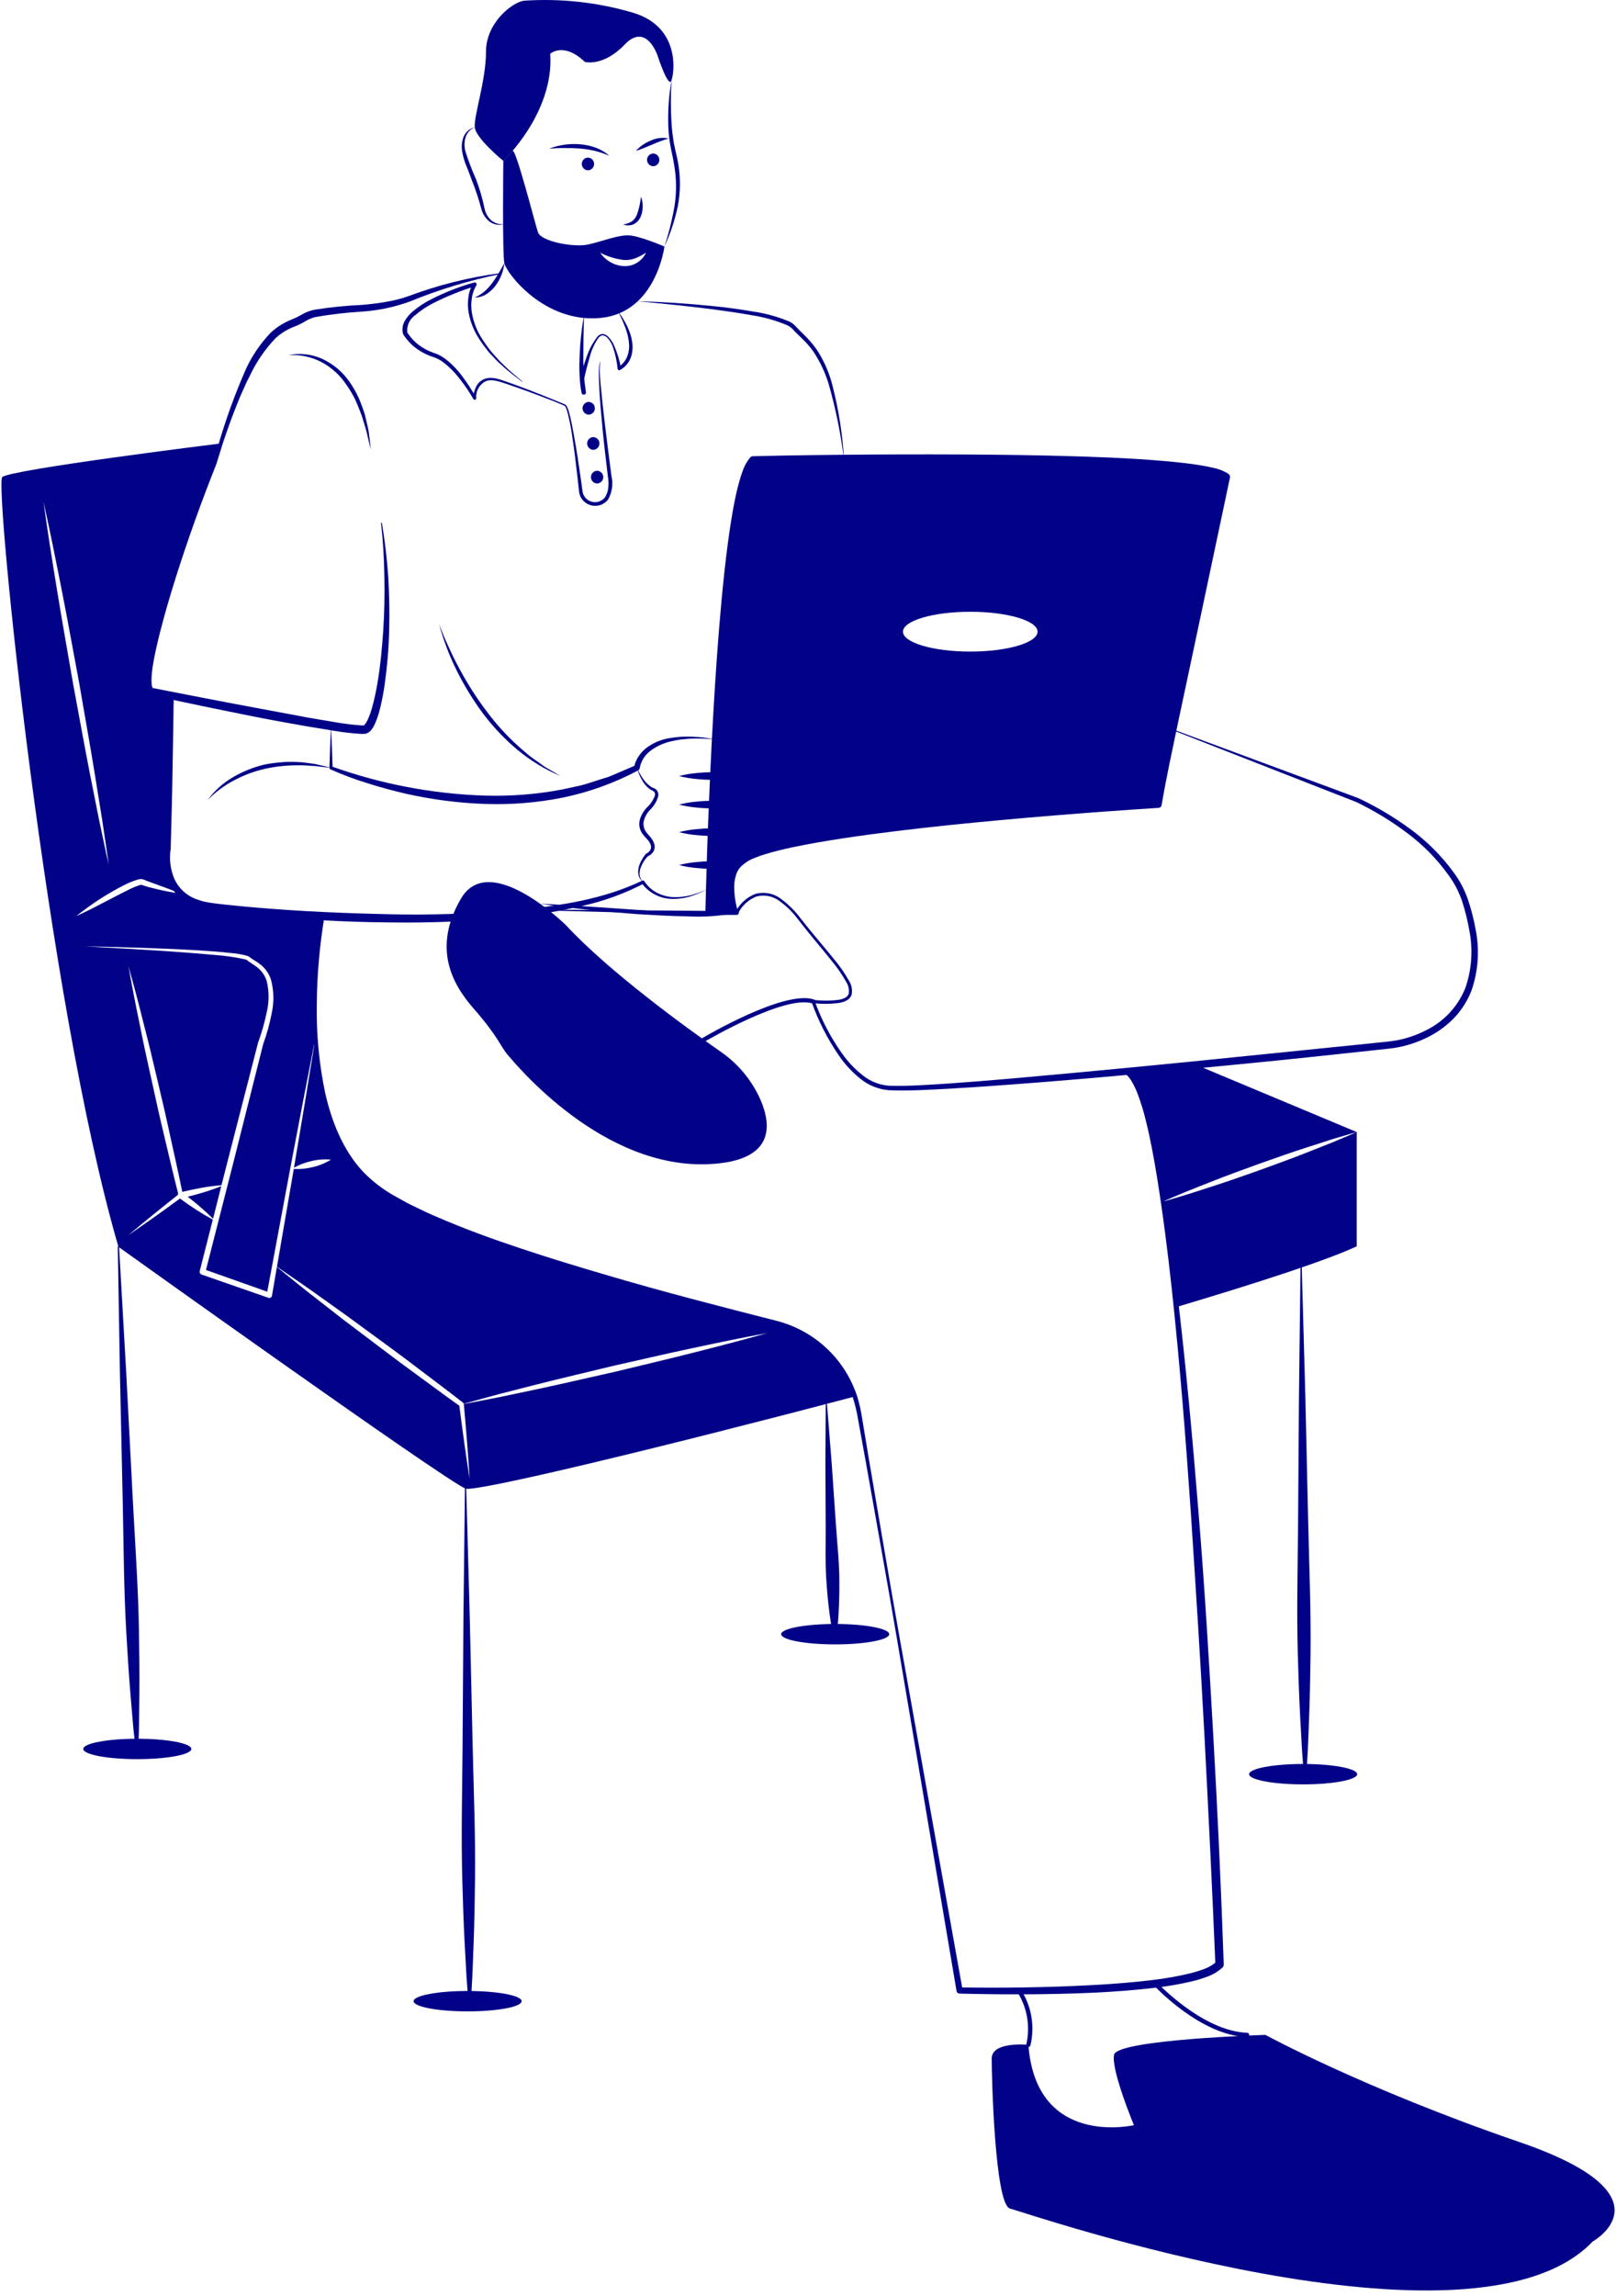 <svg width="262" height="372" viewBox="0 0 262 372" fill="none" xmlns="http://www.w3.org/2000/svg">
<path d="M193.902 172.535L219.962 183.435C218.612 183.805 217.283 184.225 215.942 184.615L211.973 185.895C209.322 186.745 206.692 187.675 204.072 188.605C201.453 189.555 198.832 190.505 196.243 191.535C193.692 192.535 191.132 193.555 188.622 194.665C187.223 185.685 185.122 176.095 182.372 173.865L193.902 172.535ZM219.962 183.435V201.955C215.142 204.195 204.342 207.735 190.712 211.795C190.712 211.795 190.002 203.535 188.622 194.685C191.272 193.945 193.902 193.115 196.502 192.255C199.152 191.405 201.783 190.475 204.402 189.545C207.022 188.595 209.642 187.645 212.232 186.615L216.112 185.075C217.392 184.525 218.692 184.015 219.962 183.435ZM32.953 193.225C33.942 192.925 34.913 192.595 35.872 192.205L34.542 197.485C33.249 196.21 31.876 195.018 30.433 193.915C31.272 193.705 32.122 193.485 32.953 193.225Z" fill="#020288"/>
<path d="M121.462 213.445C107.552 211.205 69.502 198.825 62.652 193.615C57.612 189.775 51.842 183.485 51.092 168.485C49.992 175.315 48.863 182.145 47.703 188.975L47.663 189.215C48.513 188.735 49.43 188.382 50.382 188.165C51.453 187.892 52.562 187.804 53.663 187.905C52.724 188.489 51.693 188.905 50.612 189.135C49.639 189.38 48.634 189.475 47.632 189.415L44.902 205.265C47.392 206.955 49.862 208.655 52.302 210.405L56.142 213.145L59.953 215.935C62.492 217.795 65.042 219.635 67.542 221.555C70.042 223.465 72.572 225.325 75.052 227.275L75.062 227.285C75.117 227.336 75.156 227.402 75.172 227.475C77.092 226.925 79.033 226.415 80.962 225.885L87.132 224.305C91.252 223.265 95.382 222.305 99.502 221.305C103.652 220.375 107.783 219.405 111.932 218.525C116.082 217.635 120.232 216.765 124.412 216.005C120.332 217.165 116.212 218.225 112.102 219.265C107.993 220.315 103.852 221.265 99.732 222.275C95.592 223.195 91.462 224.165 87.312 225.055L81.082 226.365C79.112 226.745 77.152 227.145 75.182 227.505C75.182 227.515 75.202 227.525 75.202 227.535C75.562 231.565 75.902 235.595 76.142 239.635C75.512 235.695 74.982 231.745 74.472 227.785C71.942 225.995 69.472 224.135 66.972 222.315C64.422 220.475 61.922 218.555 59.412 216.665L55.642 213.815L51.922 210.915C49.552 209.085 47.212 207.205 44.892 205.305L44.092 209.965C44.072 210.078 44.008 210.178 43.914 210.244C43.821 210.309 43.705 210.335 43.592 210.315C43.568 210.313 43.544 210.307 43.522 210.295L32.682 206.525C32.573 206.484 32.483 206.405 32.427 206.302C32.372 206.199 32.356 206.079 32.382 205.965L34.502 197.625C32.65 196.613 30.873 195.47 29.183 194.205C27.852 195.165 26.542 196.135 25.202 197.085C23.742 198.095 22.302 199.135 20.822 200.135C22.182 198.985 23.562 197.865 24.942 196.735C26.223 195.685 27.522 194.665 28.822 193.635C28.832 193.562 28.856 193.49 28.892 193.425C28.122 190.465 27.442 187.485 26.732 184.505C25.982 181.425 25.292 178.325 24.622 175.225C23.922 172.125 23.252 169.025 22.632 165.905C21.982 162.795 21.382 159.685 20.822 156.555C21.682 159.615 22.502 162.685 23.262 165.765C24.062 168.835 24.802 171.925 25.522 175.015C26.262 178.105 26.982 181.195 27.642 184.295C28.292 187.235 28.952 190.175 29.552 193.125C30.622 192.875 31.692 192.645 32.772 192.455C33.812 192.275 34.852 192.135 35.912 192.045L37.082 187.455L41.842 168.945L41.852 168.915V168.905C42.45 167.288 42.921 165.626 43.262 163.935C43.653 162.29 43.642 160.576 43.232 158.935C42.981 158.156 42.525 157.458 41.912 156.915C41.59 156.645 41.249 156.398 40.892 156.175L40.332 155.805L40.042 155.565C40.002 155.555 39.972 155.525 39.862 155.485C38.184 155.103 36.479 154.853 34.762 154.735C27.802 154.105 20.812 153.735 13.832 153.355C17.322 153.405 20.822 153.505 24.322 153.635C27.822 153.765 31.312 153.905 34.812 154.175C35.682 154.245 36.562 154.325 37.432 154.425C38.331 154.495 39.222 154.649 40.092 154.885C40.237 154.931 40.372 155.003 40.492 155.095L40.712 155.275L41.252 155.615C41.642 155.847 42.013 156.108 42.362 156.395C43.079 157.008 43.618 157.803 43.922 158.695C44.401 160.451 44.452 162.296 44.072 164.075C43.748 165.811 43.28 167.517 42.672 169.175L38.012 187.686L33.392 205.785L43.332 209.305L47.142 188.876C48.432 182.055 49.749 175.239 51.092 168.425C50.87 161.862 51.333 155.293 52.472 148.825L34.162 146.905C32.318 146.736 30.571 145.999 29.162 144.795C27.664 144.576 26.178 144.276 24.712 143.895C24.332 143.805 23.953 143.705 23.572 143.585C23.382 143.525 23.192 143.465 22.992 143.395C22.97 143.385 22.947 143.379 22.922 143.375H22.892C22.825 143.383 22.758 143.396 22.692 143.415C21.986 143.636 21.303 143.924 20.652 144.275C19.272 144.945 17.913 145.685 16.533 146.385C15.162 147.115 13.762 147.805 12.342 148.465C14.781 146.499 17.419 144.793 20.212 143.375C20.942 143.005 21.705 142.707 22.493 142.485C22.621 142.46 22.751 142.447 22.882 142.445C23.04 142.454 23.195 142.488 23.342 142.545C23.502 142.625 23.683 142.685 23.852 142.755L24.942 143.155C26.332 143.645 27.723 144.165 29.102 144.735C27.652 143.355 26.612 141.125 27.223 137.485L28.152 112.795L24.402 112.025C24.402 112.025 21.642 112.645 27.092 96.905L35.802 71.855C35.802 71.855 1.592 76.075 0.352 77.315C-0.888 78.555 7.542 162.115 19.203 202.035C19.203 202.035 72.262 239.975 75.482 241.215C77.052 241.805 106.462 234.755 138.592 226.285C138.592 226.285 135.362 215.685 121.462 213.445ZM9.322 96.075C8.512 91.155 7.732 86.235 7.052 81.295C8.132 86.165 9.112 91.055 10.072 95.945C11.033 100.835 11.912 105.745 12.832 110.645C13.672 115.555 14.562 120.465 15.362 125.385L16.552 132.765C16.913 135.235 17.302 137.695 17.632 140.165C17.082 137.735 16.592 135.295 16.062 132.855L14.602 125.515C13.642 120.625 12.772 115.715 11.852 110.815C11.012 105.905 10.122 101.005 9.322 96.075ZM101.772 38.135C99.953 38.135 97.632 39.125 95.322 39.625C93.012 40.125 87.722 39.125 87.222 37.645C86.722 36.155 83.602 23.875 83.092 24.455C82.592 25.035 81.602 26.065 81.602 26.065C81.602 26.065 81.433 41.025 81.762 42.635C82.102 44.255 88.212 52.355 97.302 51.525C106.392 50.695 107.722 39.955 107.722 39.955C107.722 39.955 103.582 38.135 101.772 38.135ZM103.272 42.575C102.605 42.986 101.824 43.176 101.042 43.115C100.283 43.057 99.547 42.825 98.892 42.435C98.256 42.066 97.712 41.557 97.302 40.945C98.489 41.56 99.776 41.959 101.102 42.125C101.723 42.172 102.347 42.087 102.932 41.875C103.567 41.629 104.173 41.318 104.743 40.945C104.424 41.622 103.913 42.189 103.272 42.575Z" fill="#020288"/>
<path d="M81.602 26.07C81.602 26.07 89.867 18.301 89.206 8.713C89.206 8.713 91.355 6.729 94.826 10.036C94.826 10.036 97.801 10.862 101.273 7.225C104.744 3.589 106.562 8.878 106.562 8.878C106.562 8.878 108.381 14.499 108.877 13.011C109.373 11.523 110.199 4.415 102.76 2.101C96.976 0.378 90.929 -0.294 84.908 0.117C82.924 0.448 78.792 3.754 78.792 8.382C78.792 13.011 76.808 18.797 76.973 20.615C77.139 22.433 81.602 26.07 81.602 26.07ZM89.04 24.086C90.644 23.474 92.365 23.233 94.074 23.381C94.934 23.455 95.781 23.639 96.594 23.93C97.402 24.228 98.148 24.673 98.793 25.243C98.031 24.913 97.243 24.646 96.437 24.444C95.64 24.261 94.831 24.135 94.016 24.067C92.359 23.953 90.696 23.96 89.04 24.086ZM103.091 24.456C103.754 23.73 104.57 23.16 105.481 22.789C106.384 22.362 107.401 22.237 108.381 22.433C107.486 22.718 106.607 23.049 105.747 23.424C104.885 23.778 104.036 24.163 103.091 24.456ZM95.322 27.599C95.59 27.59 95.843 27.477 96.03 27.284C96.216 27.091 96.32 26.834 96.32 26.566C96.32 26.298 96.216 26.04 96.03 25.848C95.843 25.655 95.59 25.542 95.322 25.533C95.054 25.542 94.8 25.655 94.614 25.848C94.428 26.04 94.324 26.298 94.324 26.566C94.324 26.834 94.428 27.091 94.614 27.284C94.8 27.477 95.054 27.59 95.322 27.599ZM105.901 26.938C106.169 26.928 106.423 26.816 106.609 26.623C106.795 26.43 106.899 26.172 106.899 25.904C106.899 25.637 106.795 25.379 106.609 25.186C106.423 24.994 106.169 24.881 105.901 24.871C105.633 24.881 105.38 24.994 105.193 25.186C105.007 25.379 104.903 25.637 104.903 25.904C104.903 26.172 105.007 26.43 105.193 26.623C105.38 26.816 105.633 26.928 105.901 26.938Z" fill="#020288"/>
<path d="M76.973 20.615C76.612 20.765 76.289 20.994 76.028 21.286C75.767 21.578 75.575 21.925 75.467 22.301C75.258 23.043 75.26 23.829 75.471 24.571C75.952 26.089 76.519 27.578 77.17 29.032C77.751 30.551 78.21 32.115 78.541 33.708C78.675 34.455 79.045 35.141 79.597 35.663C79.891 35.919 80.237 36.11 80.612 36.223C80.986 36.336 81.379 36.369 81.767 36.319C81.366 36.436 80.943 36.461 80.531 36.393C80.118 36.325 79.727 36.165 79.384 35.925C78.71 35.387 78.231 34.642 78.021 33.805C77.617 32.265 77.118 30.752 76.526 29.274C76.25 28.523 75.969 27.773 75.669 27.03C75.339 26.274 75.099 25.482 74.953 24.67C74.786 23.839 74.855 22.977 75.152 22.183C75.31 21.797 75.558 21.453 75.874 21.181C76.191 20.908 76.567 20.714 76.973 20.615ZM103.918 31.855C104.312 32.901 104.3 34.057 103.883 35.094C103.654 35.649 103.228 36.1 102.686 36.36C102.154 36.573 101.561 36.578 101.025 36.374C101.522 36.311 102 36.145 102.43 35.887C102.797 35.612 103.082 35.242 103.254 34.816C103.598 33.861 103.821 32.866 103.918 31.855ZM108.877 13.011C108.736 15.281 108.732 17.557 108.863 19.827C108.932 20.953 109.061 22.075 109.252 23.186C109.453 24.277 109.77 25.395 109.962 26.534C110.35 28.822 110.325 31.162 109.888 33.441C109.412 35.687 108.685 37.872 107.719 39.955C108.431 37.798 108.981 35.591 109.365 33.352C109.712 31.128 109.684 28.862 109.283 26.647C109.117 25.533 108.828 24.447 108.635 23.292C108.447 22.154 108.347 21.003 108.336 19.85C108.293 17.558 108.474 15.267 108.877 13.011ZM81.767 42.637C81.63 43.959 81.137 45.22 80.341 46.285C79.935 46.826 79.437 47.291 78.871 47.66C78.297 48.015 77.638 48.209 76.963 48.22C77.536 47.961 78.071 47.626 78.555 47.225C79.01 46.815 79.424 46.362 79.791 45.871C80.164 45.372 80.508 44.851 80.821 44.312C81.135 43.766 81.459 43.215 81.767 42.637Z" fill="#020288"/>
<path d="M81.118 44.403C76.095 45.423 71.179 46.916 66.436 48.862C63.978 49.754 61.407 50.301 58.798 50.485C56.263 50.633 53.737 50.923 51.235 51.354C50.67 51.477 50.128 51.688 49.629 51.979C49.055 52.335 48.45 52.637 47.822 52.883C46.678 53.308 45.625 53.944 44.717 54.758C42.983 56.561 41.558 58.638 40.498 60.905C39.897 62.023 39.418 63.208 38.89 64.368C38.413 65.552 37.933 66.738 37.485 67.937C37.063 69.145 36.615 70.346 36.212 71.563L35.065 75.234L35.062 75.243L35.057 75.257C32.667 81.239 30.494 87.304 28.54 93.452C27.572 96.523 26.657 99.612 25.876 102.725C25.491 104.282 25.128 105.844 24.855 107.408C24.717 108.18 24.622 108.959 24.571 109.742C24.549 110.112 24.554 110.484 24.588 110.854C24.596 111.113 24.674 111.365 24.814 111.583L24.53 111.438C30.209 112.554 35.894 113.668 41.585 114.718L50.116 116.31L54.385 117.031C55.771 117.271 57.167 117.442 58.57 117.543L58.985 117.548C58.986 117.525 58.975 117.55 59 117.534C59.028 117.506 59.06 117.481 59.094 117.46C59.284 117.24 59.442 116.995 59.564 116.731C59.855 116.111 60.096 115.468 60.283 114.81C60.667 113.438 60.974 112.047 61.203 110.642C61.685 107.814 61.942 104.942 62.141 102.067C62.322 99.19 62.38 96.306 62.317 93.416C62.275 90.528 62.103 87.639 61.78 84.762C61.778 84.744 61.783 84.727 61.794 84.713C61.805 84.699 61.821 84.689 61.839 84.687C61.856 84.684 61.874 84.689 61.889 84.699C61.903 84.709 61.913 84.725 61.916 84.742C62.401 87.602 62.735 90.49 62.939 93.389C63.117 96.29 63.17 99.197 63.097 102.11C63.026 105.027 62.786 107.937 62.38 110.827C62.177 112.286 61.893 113.733 61.529 115.16C61.336 115.899 61.084 116.622 60.773 117.319C60.598 117.717 60.364 118.086 60.079 118.414C59.977 118.508 59.866 118.6 59.755 118.686C59.605 118.776 59.445 118.847 59.277 118.895C59.042 118.918 58.832 118.917 58.608 118.924C57.12 118.837 55.639 118.668 54.171 118.418L49.869 117.714C47.012 117.208 44.156 116.702 41.312 116.141C35.627 115.006 29.951 113.831 24.285 112.616L24.237 112.606C24.146 112.586 24.063 112.539 24 112.47C23.636 112.055 23.429 111.524 23.419 110.971C23.387 110.537 23.39 110.102 23.425 109.668C23.498 108.843 23.617 108.023 23.781 107.212C24.096 105.605 24.503 104.033 24.954 102.477C25.853 99.365 26.88 96.302 27.937 93.252C29.013 90.208 30.096 87.17 31.21 84.142L34.585 75.072L34.577 75.094C35.865 70.094 37.538 65.201 39.582 60.459C40.608 58.02 42.076 55.791 43.912 53.885C44.912 52.968 46.073 52.244 47.337 51.751C47.903 51.523 48.451 51.254 48.977 50.945C49.591 50.591 50.258 50.338 50.951 50.194C53.516 49.782 56.102 49.519 58.697 49.406C59.966 49.294 61.23 49.159 62.471 48.931C63.715 48.74 64.939 48.437 66.128 48.025C70.956 46.201 75.979 44.94 81.097 44.267C81.115 44.265 81.133 44.269 81.148 44.28C81.162 44.291 81.172 44.308 81.175 44.326C81.177 44.343 81.172 44.361 81.162 44.375C81.151 44.39 81.136 44.4 81.118 44.403Z" fill="#020288"/>
<path d="M97.335 58.733C97.223 59.335 97.194 59.949 97.251 60.559C97.287 61.175 97.327 61.791 97.386 62.407L97.763 66.097C98.034 68.556 98.358 71.009 98.658 73.465L99.136 77.145C99.438 78.439 99.24 79.8 98.582 80.955C98.366 81.229 98.097 81.458 97.792 81.629C97.487 81.799 97.151 81.908 96.804 81.948C96.457 81.989 96.105 81.96 95.769 81.865C95.433 81.769 95.119 81.608 94.845 81.39C94.571 81.176 94.343 80.907 94.177 80.601C94.01 80.295 93.908 79.958 93.877 79.612L93.677 77.767C93.401 75.309 93.107 72.852 92.732 70.409C92.553 69.188 92.309 67.978 92.002 66.784C91.927 66.493 91.824 66.21 91.693 65.939C91.667 65.879 91.628 65.826 91.578 65.783C91.528 65.741 91.469 65.711 91.405 65.695L90.98 65.511C90.413 65.266 89.839 65.036 89.262 64.813C86.957 63.915 84.635 63.056 82.292 62.269C81.13 61.901 79.924 61.376 78.807 61.744C78.288 61.993 77.857 62.395 77.572 62.894C77.286 63.394 77.159 63.968 77.207 64.542C77.206 64.607 77.179 64.669 77.132 64.714C77.086 64.759 77.023 64.784 76.958 64.783C76.915 64.782 76.874 64.77 76.837 64.749C76.801 64.727 76.77 64.696 76.749 64.659C76.1 63.531 75.37 62.45 74.564 61.427C73.785 60.401 72.874 59.482 71.854 58.695C71.355 58.32 70.797 58.029 70.204 57.835C69.553 57.63 68.926 57.352 68.336 57.007C67.133 56.319 66.117 55.348 65.374 54.178C65.365 54.162 65.356 54.144 65.351 54.126L65.345 54.105C65.159 53.416 65.249 52.683 65.595 52.06C65.914 51.485 66.333 50.97 66.831 50.541C67.787 49.723 68.841 49.026 69.968 48.467C72.178 47.346 74.492 46.444 76.877 45.771C76.938 45.754 77.002 45.755 77.062 45.775C77.122 45.795 77.174 45.832 77.212 45.882C77.25 45.933 77.272 45.993 77.275 46.056C77.278 46.119 77.262 46.182 77.229 46.235L77.22 46.25C76.838 46.894 76.59 47.609 76.493 48.352C76.436 48.729 76.406 49.111 76.401 49.493C76.434 49.874 76.431 50.261 76.499 50.641C76.756 52.18 77.333 53.649 78.191 54.953C78.611 55.617 79.065 56.258 79.552 56.874C80.084 57.454 80.583 58.067 81.139 58.627C81.713 59.169 82.257 59.746 82.857 60.263L84.68 61.789C84.684 61.791 84.687 61.795 84.689 61.799C84.692 61.803 84.693 61.807 84.694 61.811C84.695 61.816 84.695 61.82 84.694 61.825C84.692 61.829 84.691 61.833 84.688 61.837C84.682 61.844 84.674 61.849 84.665 61.85C84.656 61.851 84.647 61.849 84.639 61.844L82.746 60.394C82.121 59.902 81.548 59.346 80.945 58.824C80.355 58.287 79.839 57.673 79.285 57.097C78.773 56.48 78.294 55.837 77.851 55.169C76.928 53.832 76.294 52.317 75.991 50.721C75.911 50.322 75.902 49.909 75.859 49.502C75.855 49.091 75.878 48.679 75.929 48.271C76.02 47.433 76.285 46.623 76.707 45.893L77.05 46.372C74.727 47.09 72.468 48 70.296 49.094C69.225 49.629 68.224 50.295 67.316 51.075C66.864 51.385 66.506 51.813 66.281 52.312C66.055 52.812 65.971 53.363 66.038 53.907L66.008 53.834C66.68 54.898 67.597 55.785 68.682 56.421C69.226 56.746 69.804 57.01 70.407 57.207C71.064 57.429 71.681 57.758 72.232 58.179C73.294 59.007 74.233 59.983 75.019 61.076C75.819 62.139 76.54 63.26 77.177 64.428L76.72 64.545C76.737 63.887 76.901 63.24 77.198 62.652C77.346 62.348 77.553 62.077 77.808 61.855C78.062 61.633 78.36 61.464 78.681 61.36C80.018 60.974 81.258 61.58 82.402 61.95C84.74 62.776 87.05 63.672 89.344 64.607L91.064 65.311L91.494 65.491C91.579 65.517 91.658 65.561 91.727 65.618C91.795 65.676 91.851 65.747 91.892 65.827C92.034 66.112 92.148 66.41 92.232 66.718C92.576 67.919 92.79 69.141 93.02 70.359C93.469 72.799 93.836 75.25 94.182 77.704L94.434 79.545C94.461 79.816 94.543 80.079 94.675 80.317C94.807 80.556 94.986 80.765 95.202 80.931C95.63 81.267 96.174 81.42 96.715 81.356C97.255 81.292 97.748 81.017 98.086 80.59C98.386 80.108 98.569 79.562 98.62 78.996C98.682 78.404 98.661 77.806 98.557 77.219L98.12 73.53C97.828 71.07 97.596 68.603 97.387 66.133C97.28 64.899 97.194 63.662 97.145 62.423C97.115 61.803 97.104 61.183 97.096 60.562C97.065 59.936 97.126 59.309 97.275 58.7C97.278 58.692 97.284 58.685 97.292 58.681C97.3 58.677 97.309 58.676 97.317 58.679C97.326 58.681 97.333 58.687 97.337 58.695C97.341 58.703 97.342 58.712 97.339 58.721L97.335 58.733Z" fill="#020288"/>
<path d="M100.434 50.755C100.919 51.441 101.346 52.165 101.713 52.92C101.896 53.3 102.028 53.705 102.189 54.099C102.32 54.507 102.417 54.926 102.479 55.351C102.632 56.222 102.56 57.117 102.27 57.952C101.945 58.807 101.326 59.519 100.525 59.961C100.494 59.978 100.459 59.988 100.424 59.992C100.389 59.995 100.353 59.992 100.319 59.982C100.285 59.971 100.254 59.955 100.226 59.932C100.199 59.91 100.176 59.882 100.159 59.851C100.143 59.821 100.133 59.788 100.129 59.754L100.128 59.744C100.016 58.544 99.761 57.362 99.367 56.223C99.169 55.661 98.858 55.145 98.453 54.709C98.254 54.511 97.999 54.38 97.723 54.335C97.588 54.352 97.458 54.396 97.34 54.464C97.222 54.532 97.118 54.623 97.036 54.731C96.351 55.719 95.856 56.825 95.575 57.994C95.227 59.151 94.934 60.335 94.68 61.512L94.685 61.4L94.996 63.547C95.01 63.639 94.987 63.733 94.932 63.809C94.878 63.884 94.796 63.936 94.704 63.952C94.612 63.969 94.518 63.949 94.44 63.897C94.363 63.845 94.309 63.765 94.289 63.673L94.288 63.666C94.097 62.655 93.987 61.631 93.959 60.603C93.904 59.584 93.929 58.567 93.976 57.554C94.062 55.529 94.272 53.512 94.606 51.513C94.607 51.504 94.612 51.496 94.62 51.491C94.627 51.485 94.636 51.483 94.645 51.485C94.654 51.486 94.661 51.491 94.666 51.497C94.672 51.504 94.674 51.512 94.674 51.52C94.608 53.54 94.575 55.555 94.576 57.565C94.549 59.559 94.688 61.551 94.992 63.521L94.283 63.64L94.033 61.485L94.032 61.474C94.028 61.44 94.03 61.405 94.038 61.372C94.325 60.173 94.682 58.992 95.109 57.836C95.499 56.653 96.09 55.545 96.854 54.562C96.961 54.43 97.094 54.323 97.244 54.245C97.394 54.167 97.559 54.12 97.728 54.108C98.057 54.162 98.361 54.318 98.595 54.555C99.04 55 99.387 55.533 99.616 56.119C100.109 57.258 100.467 58.451 100.682 59.673L100.285 59.456C100.93 59.049 101.427 58.444 101.7 57.732C101.979 56.994 102.066 56.197 101.951 55.417C101.93 55.018 101.805 54.628 101.745 54.227C101.62 53.841 101.524 53.443 101.374 53.061C101.21 52.685 101.082 52.292 100.908 51.917L100.375 50.791C100.373 50.787 100.372 50.783 100.371 50.778C100.371 50.774 100.371 50.769 100.373 50.765C100.374 50.76 100.376 50.756 100.379 50.753C100.382 50.749 100.385 50.746 100.39 50.744C100.397 50.741 100.406 50.74 100.414 50.742C100.422 50.744 100.429 50.748 100.434 50.755ZM95.446 67.189C95.714 67.179 95.967 67.067 96.153 66.874C96.34 66.681 96.444 66.424 96.444 66.156C96.444 65.888 96.34 65.63 96.153 65.437C95.967 65.245 95.714 65.132 95.446 65.122C95.178 65.132 94.924 65.245 94.738 65.437C94.552 65.63 94.448 65.888 94.448 66.156C94.448 66.424 94.552 66.681 94.738 66.874C94.924 67.067 95.178 67.179 95.446 67.189ZM96.19 72.892C96.457 72.882 96.711 72.769 96.897 72.577C97.084 72.384 97.188 72.126 97.188 71.859C97.188 71.591 97.084 71.333 96.897 71.14C96.711 70.948 96.457 70.835 96.19 70.825C95.922 70.835 95.668 70.948 95.482 71.14C95.296 71.333 95.192 71.591 95.192 71.859C95.192 72.126 95.296 72.384 95.482 72.577C95.668 72.769 95.922 72.882 96.19 72.892ZM96.809 78.347C97.077 78.337 97.331 78.224 97.517 78.032C97.704 77.839 97.808 77.581 97.808 77.313C97.808 77.045 97.704 76.788 97.517 76.595C97.331 76.402 97.077 76.29 96.809 76.28C96.542 76.29 96.288 76.402 96.102 76.595C95.915 76.788 95.811 77.045 95.811 77.313C95.811 77.581 95.915 77.839 96.102 78.032C96.288 78.224 96.542 78.337 96.809 78.347ZM103.398 48.817C107.528 48.92 111.652 49.194 115.766 49.617C117.825 49.816 119.875 50.105 121.919 50.453C123.999 50.742 126.034 51.296 127.974 52.1C128.228 52.227 128.466 52.382 128.683 52.565C128.884 52.746 129.073 52.939 129.251 53.142C129.593 53.511 129.964 53.865 130.334 54.229C131.098 54.953 131.787 55.752 132.392 56.614C133.548 58.368 134.407 60.3 134.933 62.334C135.971 66.346 136.614 70.449 136.854 74.586C136.353 70.497 135.542 66.452 134.426 62.486C133.862 60.53 133.002 58.671 131.878 56.974C131.288 56.151 130.617 55.389 129.874 54.7C129.505 54.343 129.124 53.989 128.761 53.605C128.46 53.231 128.083 52.926 127.654 52.71C125.782 51.921 123.818 51.369 121.809 51.068C119.788 50.693 117.746 50.421 115.705 50.141C111.617 49.61 107.51 49.203 103.398 48.817ZM46.723 57.555C48.627 57.152 50.61 57.381 52.371 58.208C54.137 59.056 55.646 60.359 56.741 61.983C57.289 62.781 57.766 63.626 58.167 64.507C58.546 65.39 58.879 66.293 59.162 67.212C59.369 68.148 59.625 69.072 59.789 70.011C59.897 70.962 60.027 71.905 60.112 72.85C59.872 71.926 59.677 71 59.459 70.081C59.23 69.165 58.92 68.273 58.657 67.372C58.305 66.503 57.993 65.617 57.599 64.772C57.194 63.935 56.719 63.134 56.179 62.378C55.164 60.826 53.775 59.555 52.14 58.682C50.475 57.807 48.598 57.417 46.723 57.555ZM71.188 101.117C71.662 102.381 72.163 103.632 72.745 104.846C73.295 106.073 73.899 107.275 74.539 108.455C75.806 110.818 77.253 113.08 78.869 115.219C80.462 117.371 82.274 119.353 84.275 121.131L85.804 122.436C86.327 122.853 86.893 123.214 87.434 123.61L88.25 124.204C88.533 124.384 88.828 124.545 89.117 124.716L90.859 125.747C88.359 124.682 86.026 123.263 83.931 121.534C81.843 119.787 79.96 117.807 78.32 115.634C76.703 113.45 75.281 111.129 74.07 108.697C72.857 106.273 71.891 103.734 71.188 101.117ZM28.154 112.795C28.124 116.915 28.033 121.032 27.966 125.15C27.91 129.268 27.771 133.384 27.677 137.501L27.674 137.536L27.668 137.574C27.416 139.219 27.627 140.902 28.275 142.435C28.963 143.916 30.198 145.073 31.72 145.664C32.111 145.791 32.495 145.938 32.89 146.053L34.117 146.291C34.966 146.416 35.843 146.508 36.71 146.603C38.448 146.787 40.19 146.952 41.936 147.096C48.914 147.683 55.916 147.984 62.913 148.14C69.908 148.301 76.906 148.07 83.875 147.448C90.799 146.779 97.832 145.718 104.123 142.705C104.185 142.676 104.255 142.67 104.32 142.689C104.386 142.708 104.442 142.75 104.478 142.808C104.974 143.581 105.661 144.212 106.472 144.641C107.3 145.077 108.215 145.326 109.15 145.368C110.098 145.404 111.046 145.304 111.966 145.071C112.423 144.937 112.88 144.797 113.334 144.647L114.662 144.096L113.364 144.721C112.917 144.897 112.464 145.063 112.009 145.224C111.08 145.515 110.112 145.662 109.139 145.66C108.14 145.673 107.152 145.444 106.261 144.993C105.369 144.542 104.599 143.882 104.018 143.069L104.372 143.172C101.229 144.81 97.883 146.027 94.421 146.79C90.981 147.58 87.499 148.172 83.991 148.563C76.983 149.279 69.939 149.58 62.895 149.464C55.856 149.42 48.831 148.973 41.826 148.348C40.074 148.189 38.324 148.009 36.575 147.808C35.698 147.704 34.83 147.607 33.945 147.469L32.59 147.195C32.146 147.063 31.708 146.894 31.268 146.742C29.493 146.014 28.073 144.62 27.313 142.858C26.62 141.124 26.431 139.23 26.766 137.393L26.758 137.466C26.976 133.354 27.149 129.24 27.405 125.129C27.65 121.017 27.872 116.905 28.154 112.795Z" fill="#020288"/>
<path d="M53.668 117.632C53.783 119.896 53.847 122.16 53.926 124.424L53.771 124.188C61.737 127.044 70.1 128.64 78.558 128.917C82.763 129.045 86.969 128.715 91.102 127.935L94.18 127.269C95.197 127.011 96.183 126.646 97.187 126.34L98.691 125.869C99.181 125.683 99.657 125.461 100.142 125.259L103.043 124.016L102.797 124.388C102.91 123.7 103.18 123.048 103.586 122.481C103.962 121.931 104.431 121.451 104.972 121.063C106.029 120.314 107.244 119.817 108.523 119.612C109.144 119.503 109.771 119.427 110.4 119.384C111.028 119.384 111.654 119.33 112.278 119.376C112.9 119.428 113.525 119.427 114.141 119.522L115.984 119.796L114.128 119.692C113.511 119.661 112.892 119.69 112.277 119.685C111.661 119.681 111.05 119.777 110.44 119.818C109.837 119.901 109.238 120.016 108.646 120.161C107.485 120.437 106.394 120.951 105.441 121.67C104.535 122.35 103.919 123.346 103.716 124.461L103.712 124.492C103.702 124.564 103.674 124.632 103.632 124.692C103.59 124.751 103.534 124.8 103.47 124.833C99.659 126.857 95.582 128.334 91.36 129.221C87.136 130.076 82.825 130.426 78.519 130.265C74.227 130.108 69.96 129.553 65.771 128.606C63.685 128.118 61.615 127.566 59.578 126.913C57.529 126.288 55.521 125.536 53.566 124.661L53.554 124.656C53.51 124.636 53.472 124.603 53.447 124.562C53.421 124.521 53.409 124.473 53.41 124.424C53.489 122.16 53.554 119.896 53.668 117.632Z" fill="#020288"/>
<path d="M33.664 129.641C34.744 128.153 36.12 126.907 37.707 125.979C39.295 125.039 41.014 124.34 42.808 123.906C43.71 123.723 44.623 123.596 45.541 123.525C46.455 123.435 47.374 123.42 48.29 123.48C49.207 123.5 50.109 123.685 51.014 123.783C51.907 123.975 52.793 124.192 53.668 124.425C52.759 124.344 51.868 124.195 50.97 124.118C50.069 124.089 49.175 123.965 48.277 124.01C46.49 124.001 44.707 124.191 42.961 124.577C41.222 124.972 39.543 125.598 37.969 126.437C36.373 127.269 34.919 128.35 33.664 129.641ZM103.256 124.425C103.531 125.024 103.856 125.599 104.228 126.144C104.579 126.677 105.031 127.136 105.558 127.496C105.688 127.574 105.825 127.64 105.966 127.695C106.159 127.767 106.333 127.881 106.475 128.028C106.602 128.194 106.686 128.388 106.72 128.594C106.753 128.801 106.735 129.012 106.666 129.209C106.441 129.882 106.074 130.5 105.592 131.021L105.588 131.025L105.568 131.044C105.054 131.529 104.667 132.132 104.44 132.802C104.335 133.118 104.303 133.453 104.344 133.783C104.386 134.113 104.501 134.43 104.681 134.71C105.015 135.253 105.748 135.782 106.029 136.616C106.116 136.831 106.155 137.063 106.143 137.295C106.131 137.527 106.069 137.753 105.96 137.958C105.724 138.338 105.369 138.629 104.95 138.786L105.042 138.722C104.5 139.295 104.086 139.976 103.826 140.721C103.7 141.093 103.661 141.489 103.713 141.877C103.8 142.27 103.984 142.635 104.248 142.938C103.925 142.67 103.683 142.315 103.552 141.915C103.447 141.499 103.44 141.064 103.532 140.645C103.62 140.228 103.77 139.828 103.979 139.456C104.178 139.08 104.413 138.724 104.681 138.394C104.697 138.374 104.717 138.358 104.74 138.346L104.773 138.33C105.064 138.194 105.305 137.97 105.461 137.689C105.522 137.553 105.554 137.405 105.554 137.256C105.555 137.107 105.523 136.959 105.463 136.823C105.238 136.179 104.633 135.78 104.13 135.064C103.887 134.706 103.728 134.298 103.665 133.87C103.616 133.442 103.663 133.008 103.801 132.6C104.078 131.824 104.545 131.129 105.159 130.579L105.136 130.602C105.562 130.153 105.899 129.627 106.129 129.052C106.183 128.941 106.208 128.817 106.203 128.693C106.197 128.569 106.161 128.449 106.098 128.342C106.013 128.247 105.91 128.171 105.794 128.118C105.632 128.042 105.475 127.953 105.328 127.851C104.775 127.434 104.326 126.895 104.016 126.276C103.694 125.689 103.44 125.068 103.256 124.425ZM115.571 125.12C115.551 125.54 115.53 125.954 115.509 126.367C114.676 126.36 113.836 126.326 113.002 126.236C112.021 126.156 111.049 125.993 110.096 125.747C111.049 125.501 112.021 125.338 113.002 125.258C113.856 125.169 114.717 125.134 115.571 125.12ZM115.351 129.756C115.323 130.176 115.31 130.589 115.289 130.995C114.524 130.982 113.767 130.947 113.002 130.865C112.021 130.785 111.049 130.621 110.096 130.375C111.049 130.13 112.021 129.966 113.002 129.886C113.787 129.804 114.566 129.769 115.351 129.756ZM115.144 134.219C115.13 134.639 115.11 135.052 115.096 135.459C114.401 135.438 113.698 135.403 113.002 135.328C112.021 135.248 111.049 135.085 110.096 134.839C111.049 134.593 112.021 134.429 113.002 134.35C113.718 134.274 114.435 134.239 115.144 134.219ZM113.002 139.681C113.65 139.612 114.297 139.577 114.938 139.557C114.917 139.977 114.903 140.383 114.889 140.776C114.263 140.762 113.629 140.728 113.002 140.659C112.021 140.579 111.049 140.416 110.096 140.17C111.049 139.924 112.021 139.76 113.002 139.681ZM91.772 149.932C91.772 149.932 79.363 137.668 74.73 145.621C70.097 153.575 73.282 159.409 76.724 163.346C80.918 168.142 81.128 169.578 82.373 170.999C83.617 172.419 97.662 189.591 115.169 188.626C125.381 188.063 125.207 182.621 123.289 178.184C121.895 175.041 119.655 172.347 116.819 170.404C111.227 166.495 98.73 157.444 91.772 149.932Z" fill="#020288"/>
<path d="M87.539 146.428C90.208 146.554 92.869 146.733 95.531 146.907L103.511 147.448C106.168 147.659 108.829 147.813 111.488 147.955C112.817 148.037 114.148 148.085 115.477 148.107C116.141 148.106 116.81 148.154 117.471 148.106L118.468 148.058L119.454 147.903C116.828 148.436 114.145 148.631 111.47 148.484C108.797 148.452 106.13 148.292 103.464 148.135C100.802 147.926 98.14 147.717 95.486 147.432C92.831 147.149 90.18 146.836 87.539 146.428ZM114.096 168.82C114.021 168.82 113.947 168.795 113.887 168.75C113.827 168.704 113.784 168.639 113.764 168.567C113.744 168.494 113.749 168.416 113.777 168.346C113.805 168.276 113.856 168.217 113.921 168.179C114.46 167.861 127.178 160.394 131.937 161.946C132.023 161.975 132.095 162.037 132.136 162.118C132.177 162.2 132.184 162.294 132.155 162.38C132.127 162.467 132.065 162.539 131.984 162.58C131.903 162.621 131.809 162.629 131.722 162.601C127.26 161.139 114.401 168.695 114.271 168.773C114.218 168.804 114.158 168.82 114.096 168.82Z" fill="#020288"/>
<path d="M190.136 118.184L190.143 118.184L190.168 118.189L220.168 129.307L220.195 129.318C223.177 130.712 226.015 132.398 228.666 134.35C231.344 136.305 233.703 138.662 235.658 141.339C236.665 142.689 237.456 144.187 238.002 145.78C238.53 147.349 238.942 148.955 239.237 150.584C239.906 153.895 239.675 157.324 238.568 160.516C237.948 162.104 237.036 163.562 235.879 164.816C234.714 166.05 233.354 167.083 231.852 167.875C230.361 168.662 228.772 169.246 227.126 169.611C226.307 169.783 225.479 169.906 224.646 169.979L222.211 170.244C215.719 170.939 209.229 171.644 202.731 172.277C189.736 173.548 176.738 174.794 163.711 175.753C160.455 175.996 157.197 176.223 153.935 176.41C150.666 176.573 147.422 176.801 144.099 176.655C142.393 176.515 140.771 175.855 139.451 174.764C138.155 173.718 137.016 172.492 136.067 171.123C134.193 168.411 132.685 165.464 131.58 162.359C131.565 162.318 131.561 162.274 131.567 162.231C131.574 162.187 131.591 162.147 131.618 162.112C131.644 162.077 131.679 162.05 131.719 162.032C131.759 162.014 131.802 162.007 131.846 162.01L131.855 162.011C133.25 162.191 134.662 162.186 136.056 161.998C136.711 161.872 137.405 161.61 137.595 161.054C137.712 160.41 137.585 159.745 137.238 159.19C136.553 157.954 135.752 156.785 134.845 155.701C133.958 154.585 133.04 153.49 132.129 152.387C131.218 151.284 130.313 150.174 129.436 149.04C128.606 147.9 127.602 146.897 126.461 146.068C125.926 145.642 125.298 145.348 124.628 145.211C123.959 145.074 123.266 145.098 122.607 145.279C121.325 145.796 120.279 146.768 119.67 148.009L119.662 148.022C119.64 148.064 119.606 148.097 119.565 148.119C119.523 148.141 119.476 148.15 119.43 148.146C119.383 148.141 119.339 148.123 119.303 148.094C119.266 148.064 119.239 148.024 119.225 147.98C118.775 146.593 118.54 145.145 118.528 143.686C118.524 142.943 118.641 142.204 118.876 141.498C119.118 140.764 119.578 140.122 120.195 139.657L120.16 139.688C120.724 139.193 121.372 138.804 122.074 138.537C122.74 138.259 123.421 138.016 124.113 137.808C125.488 137.388 126.88 137.047 128.277 136.737C131.071 136.124 133.886 135.633 136.706 135.186C142.348 134.301 148.013 133.6 153.683 132.964C165.026 131.692 176.389 130.681 187.774 129.844L187.279 130.314C187.996 125.78 188.927 121.404 189.806 116.962L192.542 103.696L198.039 77.169L198.294 77.863C197.679 77.521 197.013 77.281 196.321 77.151C195.569 76.979 194.797 76.837 194.016 76.723C192.456 76.487 190.871 76.326 189.286 76.184C186.112 75.905 182.919 75.74 179.726 75.596C173.338 75.312 166.937 75.181 160.536 75.105C147.732 74.957 134.919 75.069 122.115 75.246L122.578 75.043C122.151 75.578 121.821 76.184 121.603 76.833C121.341 77.523 121.12 78.244 120.923 78.974C120.529 80.436 120.222 81.936 119.944 83.442C119.395 86.457 118.978 89.506 118.61 92.561C117.882 98.674 117.353 104.817 116.897 110.964C116.446 117.114 116.067 123.27 115.762 129.431C115.422 135.583 115.196 141.753 114.965 147.912L114.965 147.918C114.962 147.997 114.928 148.072 114.87 148.126C114.813 148.18 114.736 148.21 114.657 148.208L88.405 147.526C88.387 147.525 88.37 147.517 88.358 147.504C88.345 147.491 88.338 147.474 88.338 147.455C88.339 147.437 88.346 147.42 88.359 147.407C88.372 147.395 88.39 147.388 88.408 147.388L114.667 147.601L114.359 147.897C114.516 141.723 114.693 135.56 114.972 129.388C115.221 123.227 115.54 117.064 115.931 110.897C116.33 104.736 116.8 98.577 117.473 92.43C117.814 89.357 118.203 86.286 118.73 83.225C118.997 81.695 119.295 80.168 119.688 78.647C119.887 77.887 120.109 77.128 120.388 76.373C120.656 75.555 121.075 74.793 121.624 74.129C121.678 74.067 121.745 74.017 121.82 73.983C121.895 73.948 121.976 73.928 122.058 73.926L122.087 73.925C128.499 73.76 134.907 73.701 141.317 73.654C147.728 73.613 154.139 73.62 160.551 73.675C166.963 73.74 173.376 73.861 179.791 74.136C182.998 74.279 186.205 74.469 189.414 74.761C191.018 74.911 192.622 75.081 194.229 75.331C195.032 75.452 195.837 75.602 196.645 75.791C197.53 75.959 198.377 76.289 199.142 76.764C199.246 76.834 199.327 76.933 199.374 77.049C199.421 77.164 199.432 77.291 199.407 77.414L199.397 77.458L193.789 103.955L190.971 117.2C190.056 121.606 189.073 126.059 188.338 130.437L188.333 130.465C188.313 130.583 188.254 130.691 188.165 130.771C188.076 130.852 187.963 130.9 187.843 130.907C176.472 131.64 165.102 132.546 153.764 133.713C148.097 134.312 142.436 134.975 136.804 135.822C133.99 136.25 131.181 136.721 128.402 137.312C127.013 137.61 125.631 137.94 124.277 138.345C123.602 138.542 122.937 138.775 122.286 139.041C121.651 139.278 121.061 139.622 120.543 140.059L120.533 140.068L120.507 140.09C119.974 140.489 119.576 141.041 119.366 141.673C119.147 142.324 119.035 143.006 119.035 143.693C119.04 145.096 119.258 146.489 119.682 147.826L119.237 147.797C119.909 146.446 121.059 145.395 122.465 144.848C123.189 144.649 123.951 144.624 124.687 144.775C125.423 144.925 126.113 145.248 126.701 145.716C127.87 146.58 128.904 147.613 129.771 148.78C130.648 149.904 131.556 151.006 132.471 152.103C133.386 153.201 134.311 154.292 135.209 155.411C136.142 156.517 136.968 157.71 137.673 158.974C138.089 159.645 138.228 160.451 138.061 161.222C137.908 161.616 137.615 161.939 137.238 162.129C136.897 162.303 136.532 162.426 136.155 162.495C134.713 162.7 133.25 162.714 131.804 162.536L132.079 162.189C133.173 165.239 134.68 168.125 136.56 170.765C137.489 172.072 138.599 173.24 139.858 174.233C141.081 175.226 142.582 175.819 144.154 175.929C147.355 176.031 150.638 175.768 153.881 175.565C157.133 175.341 160.385 175.075 163.634 174.795C176.632 173.643 189.623 172.397 202.609 171.059L222.088 169.082C223.7 168.886 225.369 168.811 226.882 168.491C228.428 168.155 229.923 167.614 231.326 166.882C234.157 165.462 236.375 163.06 237.563 160.124C238.613 157.116 238.839 153.881 238.218 150.756C237.942 149.171 237.556 147.606 237.062 146.075C236.562 144.571 235.831 143.153 234.897 141.873C233.023 139.249 230.754 136.932 228.17 135.003C225.583 133.053 222.809 131.364 219.89 129.959L219.916 129.97L190.119 118.318L190.143 118.322L190.136 118.322C190.118 118.322 190.1 118.315 190.088 118.302C190.075 118.289 190.067 118.272 190.067 118.253C190.067 118.235 190.075 118.218 190.088 118.205C190.1 118.192 190.118 118.185 190.136 118.185L190.136 118.184Z" fill="#020288"/>
<path d="M122.101 74.586C117.059 80.289 114.662 147.904 114.662 147.904H119.456C119.456 147.904 117.452 141.967 120.351 139.874C125.62 134.446 187.808 130.376 187.808 130.376C187.946 129.184 188.876 124.445 190.143 118.253C193.353 102.488 198.718 77.314 198.718 77.314C193.263 73.098 122.101 74.586 122.101 74.586ZM157.31 105.58C151.283 105.58 146.4 104.134 146.4 102.357C146.4 100.58 151.283 99.133 157.31 99.133C163.337 99.133 168.22 100.58 168.22 102.357C168.22 104.134 163.337 105.58 157.31 105.58V105.58ZM52.609 148.475C51.811 153.224 51.393 158.029 51.359 162.844C51.283 167.644 51.743 172.438 52.728 177.137C53.782 181.772 55.609 186.352 58.822 189.824C60.462 191.526 62.364 192.954 64.455 194.054L66.017 194.923C66.541 195.208 67.091 195.449 67.627 195.714C68.702 196.238 69.781 196.756 70.892 197.211C75.293 199.118 79.817 200.765 84.382 202.28C88.944 203.807 93.55 205.208 98.171 206.561C107.408 209.3 116.734 211.686 126.086 214.073C128.481 214.71 130.724 215.819 132.683 217.336C134.642 218.853 136.278 220.746 137.495 222.905C138.095 223.98 138.593 225.109 138.98 226.278C139.335 227.449 139.602 228.644 139.78 229.855L140.966 236.989C142.598 246.493 144.178 256.006 145.874 265.499L156.066 322.454L155.588 322.041C162.702 322.144 169.835 322.05 176.936 321.669C180.486 321.48 184.032 321.213 187.541 320.751C189.286 320.528 191.019 320.214 192.732 319.812C193.571 319.614 194.397 319.363 195.204 319.059C195.949 318.801 196.636 318.396 197.224 317.869L197.049 318.349C196.542 306.152 195.935 293.954 195.304 281.76C194.663 269.566 193.873 257.382 193.074 245.199C192.238 233.019 191.28 220.845 189.962 208.711C189.302 202.644 188.528 196.59 187.556 190.569C187.062 187.561 186.514 184.559 185.777 181.603C185.421 180.124 184.977 178.667 184.446 177.242C184.181 176.532 183.856 175.846 183.473 175.192C183.313 174.858 183.088 174.558 182.811 174.311C182.535 174.063 182.212 173.873 181.862 173.75L181.857 173.749C181.839 173.746 181.823 173.735 181.813 173.72C181.803 173.705 181.799 173.686 181.803 173.669C181.806 173.651 181.817 173.635 181.832 173.625C181.847 173.615 181.865 173.611 181.883 173.614C182.258 173.732 182.607 173.923 182.907 174.177C183.208 174.43 183.455 174.741 183.633 175.092C184.037 175.747 184.384 176.437 184.67 177.152C185.237 178.576 185.718 180.034 186.109 181.516C186.917 184.47 187.534 187.469 188.098 190.474C189.212 196.49 190.013 202.553 190.762 208.618C192.228 220.754 193.334 232.927 194.317 245.107C195.32 257.286 196.041 269.484 196.732 281.683C197.422 293.882 197.979 306.087 198.404 318.299L198.404 318.321C198.407 318.405 198.393 318.489 198.363 318.568C198.333 318.646 198.287 318.718 198.229 318.779C197.501 319.463 196.635 319.984 195.691 320.309C194.827 320.63 193.944 320.894 193.046 321.101C191.284 321.506 189.503 321.819 187.71 322.039C184.143 322.489 180.57 322.738 176.997 322.91C169.849 323.214 162.708 323.222 155.561 323.038C155.446 323.035 155.336 322.992 155.249 322.917C155.161 322.841 155.103 322.738 155.083 322.625L145.425 265.577C143.813 256.07 142.084 246.583 140.408 237.086L139.113 229.971C138.923 228.798 138.647 227.64 138.286 226.508C137.897 225.393 137.403 224.318 136.812 223.296C135.624 221.258 134.042 219.478 132.157 218.061C130.272 216.644 128.123 215.618 125.836 215.043C116.457 212.842 107.099 210.424 97.827 207.739C93.186 206.409 88.584 204.938 84.007 203.389C79.43 201.841 74.892 200.159 70.456 198.206C69.337 197.741 68.246 197.21 67.157 196.671C66.614 196.398 66.06 196.152 65.526 195.858L63.933 194.96C61.757 193.797 59.789 192.281 58.109 190.474C54.784 186.77 52.994 182.028 51.986 177.3C51.041 172.54 50.667 167.684 50.874 162.835C51.024 158.004 51.559 153.193 52.474 148.448C52.478 148.43 52.488 148.414 52.503 148.404C52.519 148.393 52.537 148.39 52.555 148.393C52.573 148.397 52.588 148.408 52.598 148.423C52.608 148.438 52.612 148.457 52.609 148.475ZM166.732 331.342C166.732 331.342 160.782 330.722 160.782 333.573C160.782 336.425 161.277 357.253 163.757 357.873C166.236 358.493 238.887 383.536 258.227 363.204C258.227 363.204 271.617 355.765 246.325 347.087C221.034 338.408 205.165 329.73 205.165 329.73C205.165 329.73 181.114 330.474 180.618 332.953C180.122 335.433 183.841 344.359 183.841 344.359C183.841 344.359 167.972 348.078 166.732 331.342Z" fill="#020288"/>
<path d="M166.733 331.687C166.704 331.686 166.675 331.683 166.647 331.676C166.559 331.653 166.483 331.596 166.436 331.517C166.39 331.438 166.376 331.344 166.399 331.256C166.726 329.823 166.768 328.34 166.521 326.891C166.275 325.442 165.745 324.056 164.963 322.812C164.937 322.774 164.918 322.733 164.908 322.689C164.899 322.644 164.898 322.599 164.906 322.554C164.914 322.51 164.93 322.467 164.954 322.429C164.979 322.391 165.01 322.358 165.047 322.332C165.085 322.306 165.126 322.288 165.17 322.278C165.215 322.268 165.26 322.267 165.305 322.275C165.349 322.283 165.392 322.3 165.43 322.324C165.468 322.348 165.501 322.38 165.527 322.417C166.376 323.738 166.95 325.217 167.215 326.766C167.479 328.314 167.429 329.9 167.066 331.428C167.047 331.502 167.004 331.567 166.944 331.614C166.883 331.661 166.809 331.687 166.733 331.687ZM202.19 330.074L202.178 330.073C194.682 329.823 187.354 322.004 187.046 321.672C187.015 321.639 186.991 321.6 186.976 321.557C186.96 321.515 186.953 321.47 186.954 321.425C186.956 321.38 186.966 321.335 186.985 321.294C187.004 321.253 187.031 321.216 187.064 321.185C187.097 321.154 187.136 321.13 187.179 321.115C187.221 321.099 187.266 321.092 187.311 321.093C187.356 321.095 187.401 321.106 187.442 321.124C187.483 321.143 187.52 321.17 187.551 321.203C187.625 321.283 194.994 329.145 202.201 329.386C202.292 329.389 202.377 329.427 202.439 329.493C202.501 329.558 202.535 329.645 202.534 329.736C202.532 329.826 202.495 329.912 202.431 329.975C202.367 330.039 202.28 330.074 202.19 330.074V330.074Z" fill="#020288"/>
<path d="M29.312 144.815C29.262 144.805 29.212 144.805 29.163 144.795L29.102 144.735C29.174 144.758 29.244 144.784 29.312 144.815ZM51.092 168.425V168.485C51.122 168.305 51.152 168.135 51.182 167.955C51.152 168.115 51.122 168.265 51.092 168.425ZM188.622 194.665V194.685C188.582 194.695 188.552 194.705 188.512 194.715C188.552 194.695 188.582 194.685 188.622 194.665Z" fill="#020288"/>
<path d="M19.303 202.03L20.481 222.74L21.555 243.453C21.922 250.357 22.407 257.257 22.526 264.17C22.579 267.627 22.632 271.084 22.596 274.544L22.538 279.734C22.478 281.466 22.456 283.196 22.361 284.929C22.36 284.955 22.349 284.979 22.331 284.998C22.312 285.016 22.288 285.026 22.262 285.027C22.236 285.028 22.21 285.019 22.191 285.003C22.171 284.986 22.158 284.962 22.155 284.937C21.933 283.216 21.784 281.492 21.596 279.769L21.156 274.597C20.865 271.149 20.663 267.698 20.461 264.246C20.071 257.343 20.047 250.426 19.903 243.514L19.448 222.778L19.097 202.038C19.096 202.011 19.107 201.985 19.125 201.965C19.144 201.945 19.169 201.934 19.196 201.933C19.223 201.932 19.25 201.942 19.27 201.96C19.29 201.978 19.302 202.003 19.303 202.03V202.03ZM75.589 241.21L76.167 262.3L76.643 283.391C76.809 290.421 77.095 297.45 77.014 304.482C76.968 307.998 76.921 311.514 76.784 315.031L76.577 320.307C76.466 322.065 76.395 323.824 76.25 325.583C76.248 325.609 76.236 325.633 76.217 325.65C76.198 325.668 76.173 325.678 76.147 325.678C76.122 325.678 76.097 325.669 76.077 325.651C76.058 325.634 76.046 325.61 76.043 325.584C75.871 323.828 75.772 322.071 75.634 320.314L75.344 315.043C75.153 311.528 75.05 308.013 74.948 304.498C74.758 297.468 74.933 290.435 74.99 283.404L75.134 262.308L75.382 241.211C75.383 241.184 75.394 241.159 75.413 241.139C75.432 241.12 75.458 241.11 75.485 241.109C75.512 241.109 75.538 241.12 75.557 241.138C75.577 241.157 75.588 241.183 75.589 241.21L75.589 241.21Z" fill="#020288"/>
<path d="M22.258 285.05C27.096 285.05 31.019 284.31 31.019 283.397C31.019 282.484 27.096 281.744 22.258 281.744C17.419 281.744 13.497 282.484 13.497 283.397C13.497 284.31 17.419 285.05 22.258 285.05Z" fill="#020288"/>
<path d="M75.816 325.921C80.654 325.921 84.577 325.181 84.577 324.268C84.577 323.355 80.654 322.615 75.816 322.615C70.977 322.615 67.055 323.355 67.055 324.268C67.055 325.181 70.977 325.921 75.816 325.921Z" fill="#020288"/>
<path d="M134.081 227.569L134.851 237.245L135.518 246.924C135.727 250.151 136.115 253.372 136.083 256.608C136.106 259.858 135.915 263.107 135.511 266.333C135.507 266.357 135.496 266.38 135.477 266.396C135.459 266.413 135.435 266.422 135.411 266.423C135.386 266.424 135.362 266.416 135.342 266.401C135.323 266.386 135.309 266.364 135.304 266.34C134.663 263.153 134.234 259.927 134.018 256.684C133.747 253.459 133.896 250.219 133.867 246.985L133.819 237.283L133.874 227.577C133.875 227.55 133.885 227.525 133.904 227.506C133.922 227.486 133.947 227.475 133.974 227.474C134.001 227.473 134.027 227.482 134.047 227.5C134.066 227.518 134.079 227.543 134.081 227.569ZM211.055 205.412L211.632 226.255L212.105 247.1C212.271 254.048 212.556 260.996 212.475 267.946C212.428 271.421 212.381 274.896 212.244 278.372L212.036 283.585C211.926 285.324 211.854 287.062 211.709 288.8C211.707 288.826 211.695 288.85 211.676 288.868C211.657 288.885 211.632 288.895 211.606 288.895C211.58 288.896 211.555 288.886 211.536 288.869C211.517 288.851 211.505 288.828 211.502 288.802C211.33 287.066 211.231 285.329 211.093 283.593L210.804 278.383C210.613 274.91 210.511 271.436 210.409 267.962C210.219 261.014 210.395 254.063 210.452 247.113L210.599 226.264L210.849 205.413C210.849 205.386 210.86 205.36 210.879 205.341C210.898 205.322 210.924 205.311 210.951 205.311C210.978 205.311 211.004 205.321 211.024 205.34C211.043 205.359 211.055 205.384 211.055 205.412V205.412Z" fill="#020288"/>
<path d="M135.408 266.454C140.246 266.454 144.169 265.714 144.169 264.801C144.169 263.888 140.246 263.148 135.408 263.148C130.569 263.148 126.647 263.888 126.647 264.801C126.647 265.714 130.569 266.454 135.408 266.454Z" fill="#020288"/>
<path d="M211.275 289.138C216.113 289.138 220.036 288.398 220.036 287.485C220.036 286.572 216.113 285.832 211.275 285.832C206.436 285.832 202.514 286.572 202.514 287.485C202.514 288.398 206.436 289.138 211.275 289.138Z" fill="#020288"/>
<path d="M119.454 148.247H114.662C114.571 148.247 114.484 148.21 114.42 148.146C114.355 148.081 114.319 147.994 114.319 147.902C114.319 147.811 114.355 147.724 114.42 147.659C114.484 147.595 114.571 147.558 114.662 147.558H119.454C119.545 147.558 119.632 147.595 119.696 147.659C119.761 147.724 119.797 147.811 119.797 147.902C119.797 147.994 119.761 148.081 119.696 148.146C119.632 148.21 119.545 148.247 119.454 148.247Z" fill="#020288"/>
</svg>
